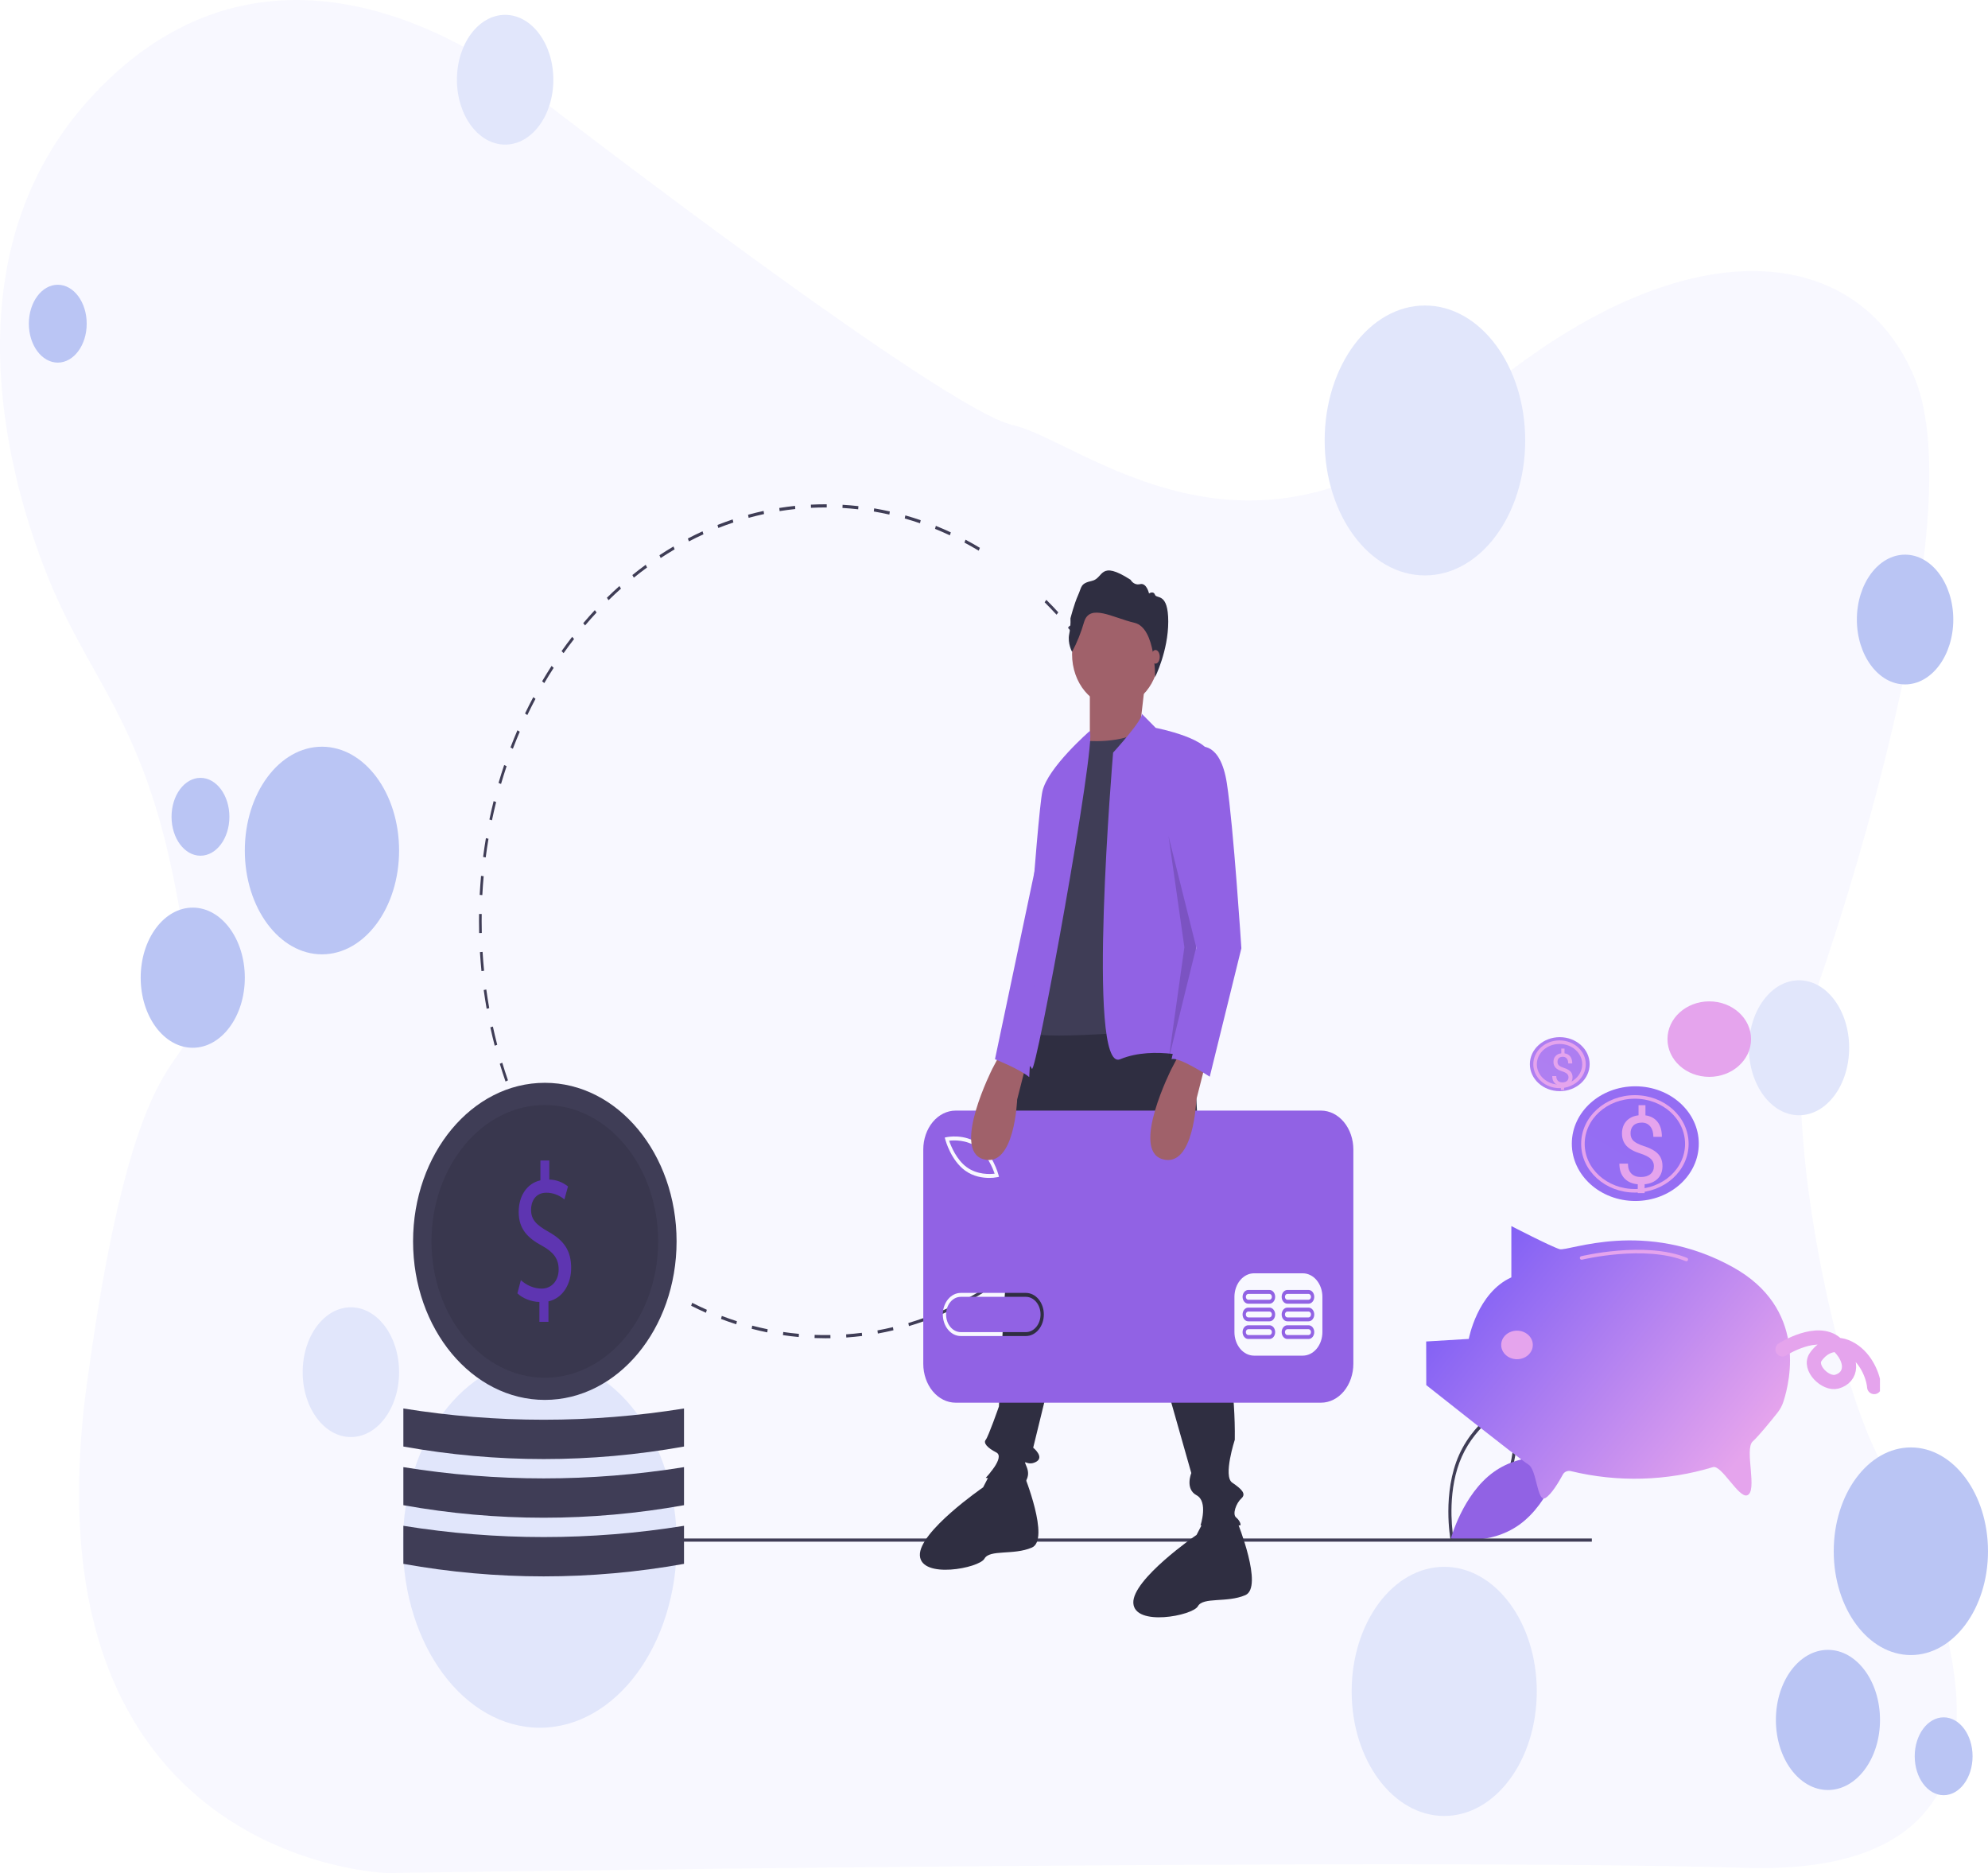 <svg width="552" height="520" viewBox="0 0 552 520" fill="none" xmlns="http://www.w3.org/2000/svg">
<g clip-path="url(#clip0)">
<path d="M52.987 275.028C44.709 200.802 26.216 194.332 11.995 156.866C-0.952 122.786 -11.392 67.034 25.145 27.176C81.9 -34.787 151.504 28.617 151.504 28.617C151.504 28.617 261.801 113.636 281.076 117.959C300.351 122.282 347.468 165.512 406.365 113.636C465.261 61.76 515.59 66.083 531.653 104.99C547.716 143.897 511.307 256.295 502.74 279.351C494.174 302.407 507.024 374.457 520.945 403.277C534.866 432.097 578.77 521.44 484.536 518.557C390.302 515.675 107.6 519.998 107.6 519.998C107.6 519.998 6.116 517.448 24.074 384.544C39.066 273.587 56.199 303.848 52.987 275.028Z" fill="#F8F8FF"/>
<path d="M89.395 264.943C101.223 264.943 110.812 252.039 110.812 236.123C110.812 220.206 101.223 207.302 89.395 207.302C77.567 207.302 67.978 220.206 67.978 236.123C67.978 252.039 77.567 264.943 89.395 264.943Z" fill="#BAC5F4"/>
<path d="M53.522 290.881C61.506 290.881 67.978 282.171 67.978 271.427C67.978 260.683 61.506 251.974 53.522 251.974C45.538 251.974 39.065 260.683 39.065 271.427C39.065 282.171 45.538 290.881 53.522 290.881Z" fill="#BAC5F4"/>
<path d="M55.664 237.564C60.099 237.564 63.695 232.725 63.695 226.756C63.695 220.787 60.099 215.948 55.664 215.948C51.228 215.948 47.632 220.787 47.632 226.756C47.632 232.725 51.228 237.564 55.664 237.564Z" fill="#BAC5F4"/>
<path d="M530.582 459.478C542.41 459.478 551.999 446.575 551.999 430.658C551.999 414.741 542.41 401.838 530.582 401.838C518.754 401.838 509.165 414.741 509.165 430.658C509.165 446.575 518.754 459.478 530.582 459.478Z" fill="#BAC5F4"/>
<path d="M16.042 100.669C20.478 100.669 24.074 95.83 24.074 89.861C24.074 83.892 20.478 79.053 16.042 79.053C11.607 79.053 8.011 83.892 8.011 89.861C8.011 95.83 11.607 100.669 16.042 100.669Z" fill="#BAC5F4"/>
<path d="M149.898 479.652C170.893 479.652 187.913 456.749 187.913 428.496C187.913 400.244 170.893 377.341 149.898 377.341C128.903 377.341 111.883 400.244 111.883 428.496C111.883 456.749 128.903 479.652 149.898 479.652Z" fill="#E1E6FB"/>
<path d="M401.01 504.149C415.204 504.149 426.71 488.665 426.71 469.565C426.71 450.465 415.204 434.981 401.01 434.981C386.816 434.981 375.31 450.465 375.31 469.565C375.31 488.665 386.816 504.149 401.01 504.149Z" fill="#E1E6FB"/>
<path d="M499.527 309.614C507.216 309.614 513.448 301.227 513.448 290.881C513.448 280.535 507.216 272.148 499.527 272.148C491.839 272.148 485.606 280.535 485.606 290.881C485.606 301.227 491.839 309.614 499.527 309.614Z" fill="#E1E6FB"/>
<path d="M395.656 159.75C411.033 159.75 423.498 142.975 423.498 122.283C423.498 101.592 411.033 84.817 395.656 84.817C380.279 84.817 367.814 101.592 367.814 122.283C367.814 142.975 380.279 159.75 395.656 159.75Z" fill="#E1E6FB"/>
<path d="M140.26 40.146C147.653 40.146 153.646 32.082 153.646 22.134C153.646 12.186 147.653 4.121 140.26 4.121C132.867 4.121 126.875 12.186 126.875 22.134C126.875 32.082 132.867 40.146 140.26 40.146Z" fill="#E1E6FB"/>
<path d="M97.426 398.956C104.819 398.956 110.812 390.891 110.812 380.943C110.812 370.995 104.819 362.931 97.426 362.931C90.034 362.931 84.041 370.995 84.041 380.943C84.041 390.891 90.034 398.956 97.426 398.956Z" fill="#E1E6FB"/>
<path d="M528.976 190.01C536.368 190.01 542.361 181.946 542.361 171.998C542.361 162.05 536.368 153.985 528.976 153.985C521.583 153.985 515.59 162.05 515.59 171.998C515.59 181.946 521.583 190.01 528.976 190.01Z" fill="#BAC5F4"/>
<path d="M507.559 496.944C515.543 496.944 522.015 488.234 522.015 477.49C522.015 466.747 515.543 458.037 507.559 458.037C499.575 458.037 493.103 466.747 493.103 477.49C493.103 488.234 499.575 496.944 507.559 496.944Z" fill="#BAC5F4"/>
<path d="M539.684 498.385C544.119 498.385 547.715 493.546 547.715 487.578C547.715 481.609 544.119 476.77 539.684 476.77C535.248 476.77 531.653 481.609 531.653 487.578C531.653 493.546 535.248 498.385 539.684 498.385Z" fill="#BAC5F4"/>
<path d="M402.749 427.368C402.724 427.241 400.399 414.481 405.149 403.883C409.898 393.285 420.038 388.611 420.139 388.565L420.603 388.356L420.712 388.937C420.736 389.064 423.062 401.825 418.312 412.423C413.563 423.02 403.423 427.694 403.321 427.74L402.858 427.949L402.749 427.368ZM419.967 389.774C417.936 390.825 409.921 395.425 405.909 404.376C401.897 413.327 403.108 423.913 403.493 426.531C405.524 425.483 413.536 420.89 417.552 411.929C421.564 402.978 420.354 392.393 419.967 389.774Z" fill="#3F3D56"/>
<path d="M414.682 408.705C406.146 414.884 402.859 427.156 402.859 427.156C402.859 427.156 413.411 429.411 421.947 423.232C430.482 417.054 433.77 404.782 433.77 404.782C433.77 404.782 423.218 402.527 414.682 408.705Z" fill="#9162E4"/>
<path d="M229.226 371.527C228.211 371.527 227.186 371.508 226.179 371.47L226.202 370.591C227.647 370.645 229.122 370.66 230.574 370.636L230.584 371.516C230.132 371.524 229.68 371.527 229.226 371.527ZM234.987 371.323L234.944 370.445C236.391 370.342 237.857 370.197 239.301 370.016L239.377 370.891C237.922 371.074 236.445 371.22 234.987 371.323ZM221.781 371.186C220.321 371.052 218.846 370.875 217.397 370.661L217.486 369.788C218.925 370 220.388 370.175 221.837 370.308L221.781 371.186ZM243.746 370.218L243.637 369.348C245.075 369.085 246.524 368.781 247.943 368.442L248.085 369.305C246.655 369.646 245.195 369.954 243.746 370.218ZM213.038 369.896C211.597 369.602 210.141 369.264 208.713 368.891L208.868 368.031C210.286 368.401 211.73 368.736 213.161 369.028L213.038 369.896ZM252.385 368.152L252.21 367.298C253.621 366.878 255.041 366.414 256.429 365.918L256.637 366.763C255.238 367.262 253.808 367.729 252.385 368.152ZM204.431 367.648C203.016 367.195 201.593 366.697 200.2 366.167L200.421 365.328C201.803 365.854 203.215 366.348 204.619 366.797L204.431 367.648ZM260.83 365.138L260.59 364.307C261.96 363.734 263.337 363.114 264.685 362.465L264.957 363.283C263.599 363.937 262.211 364.561 260.83 365.138ZM196.021 364.449C194.647 363.841 193.265 363.186 191.913 362.501L192.197 361.689C193.539 362.369 194.91 363.019 196.273 363.622L196.021 364.449ZM268.999 361.205L268.696 360.404C270.012 359.685 271.334 358.917 272.626 358.123L272.959 358.907C271.657 359.707 270.325 360.481 268.999 361.205ZM276.828 356.391L276.466 355.626C277.727 354.76 278.987 353.85 280.208 352.92L280.599 353.664C279.368 354.601 278.099 355.519 276.828 356.391ZM284.263 350.731L283.845 350.01C285.032 349.011 286.218 347.966 287.368 346.902L287.814 347.6C286.655 348.672 285.46 349.725 284.263 350.731ZM172.742 349.492C171.561 348.46 170.381 347.378 169.235 346.278L169.691 345.59C170.829 346.682 172 347.755 173.171 348.779L172.742 349.492ZM291.243 344.278L290.771 343.604C291.878 342.48 292.98 341.309 294.047 340.123L294.543 340.769C293.469 341.965 292.358 343.145 291.243 344.278ZM165.854 342.875C164.754 341.716 163.662 340.511 162.607 339.293L163.113 338.657C164.16 339.867 165.245 341.063 166.336 342.213L165.854 342.875ZM297.708 337.082L297.187 336.464C298.208 335.22 299.218 333.932 300.188 332.637L300.732 333.226C299.754 334.531 298.737 335.828 297.708 337.082ZM159.499 335.537C158.49 334.26 157.493 332.94 156.536 331.615L157.089 331.038C158.038 332.354 159.027 333.663 160.029 334.93L159.499 335.537ZM303.606 329.207L303.041 328.648C303.963 327.298 304.871 325.905 305.74 324.507L306.326 325.034C305.45 326.443 304.535 327.847 303.606 329.207ZM153.726 327.536C152.82 326.158 151.928 324.736 151.074 323.308L151.668 322.794C152.515 324.21 153.401 325.622 154.3 326.99L153.726 327.536ZM308.885 320.714L308.28 320.22C309.096 318.775 309.895 317.287 310.655 315.797L311.279 316.258C310.512 317.759 309.707 319.258 308.885 320.714ZM148.586 318.941C147.788 317.47 147.008 315.957 146.266 314.443L146.896 313.995C147.633 315.499 148.407 317.001 149.198 318.459L148.586 318.941ZM313.5 311.673L312.86 311.248C313.562 309.718 314.245 308.148 314.889 306.579L315.545 306.97C314.896 308.55 314.208 310.132 313.5 311.673H313.5ZM317.408 302.157L316.737 301.803C317.32 300.201 317.88 298.56 318.402 296.927L319.085 297.243C318.56 298.889 317.995 300.542 317.408 302.157H317.408ZM140.37 300.257C139.809 298.637 139.272 296.98 138.774 295.331L139.461 295.031C139.956 296.667 140.489 298.311 141.045 299.918L140.37 300.257ZM320.572 292.239L319.877 291.962C320.334 290.307 320.765 288.615 321.158 286.933L321.862 287.171C321.466 288.866 321.032 290.571 320.572 292.239ZM137.364 290.31C136.929 288.632 136.52 286.918 136.148 285.215L136.856 284.992C137.225 286.682 137.631 288.383 138.063 290.048L137.364 290.31ZM322.957 282.037L322.244 281.838C322.571 280.141 322.871 278.408 323.134 276.688L323.854 276.847C323.589 278.581 323.287 280.327 322.957 282.037ZM135.129 280.059C134.824 278.339 134.548 276.588 134.309 274.852L135.03 274.707C135.268 276.43 135.542 278.169 135.845 279.875L135.129 280.059ZM324.551 271.615L323.826 271.495C324.023 269.771 324.189 268.013 324.32 266.27L325.049 266.349C324.917 268.106 324.749 269.877 324.551 271.615ZM133.687 269.605C133.515 267.862 133.373 266.087 133.266 264.33L133.996 264.265C134.102 266.01 134.243 267.771 134.414 269.501L133.687 269.605ZM325.347 261.062L324.616 261.022C324.681 259.278 324.714 257.508 324.714 255.764H325.446C325.446 257.522 325.413 259.304 325.347 261.062ZM133.044 259.036C133.019 257.957 133.007 256.856 133.007 255.764C133.007 255.086 133.011 254.41 133.021 253.735L133.753 253.751C133.743 254.42 133.738 255.091 133.738 255.764C133.738 256.847 133.751 257.94 133.776 259.012L133.044 259.036ZM133.926 248.495L133.196 248.44C133.287 246.681 133.414 244.905 133.571 243.16L134.298 243.254C134.142 244.986 134.017 246.749 133.926 248.495H133.926ZM324.242 243.124C324.095 241.389 323.894 240.543 323.682 238.815L324.406 238.686C324.62 240.427 324.803 241.756 324.951 243.505L324.242 243.124ZM134.868 238.04L134.145 237.905C134.369 236.164 134.629 234.409 134.919 232.688L135.636 232.862C135.349 234.57 135.09 236.312 134.868 238.04H134.868ZM322.944 233.631C322.665 231.914 322.35 230.185 322.008 228.494L322.719 228.286C323.063 229.99 323.381 231.732 323.662 233.462L322.944 233.631ZM136.601 227.733L135.891 227.518C136.246 225.813 136.64 224.094 137.061 222.408L137.761 222.662C137.344 224.335 136.953 226.041 136.601 227.733ZM320.876 223.413C320.468 221.737 320.022 220.051 319.551 218.401L320.242 218.115C320.718 219.777 321.167 221.477 321.578 223.165L320.876 223.413ZM139.12 217.647L138.429 217.355C138.916 215.691 139.441 214.019 139.99 212.385L140.668 212.715C140.123 214.336 139.602 215.996 139.12 217.647ZM318.034 213.468C317.501 211.847 316.929 210.222 316.335 208.635L317.003 208.273C317.601 209.872 318.177 211.511 318.715 213.143L318.034 213.468ZM142.404 207.876L141.739 207.509C142.35 205.908 143 204.302 143.672 202.736L144.322 203.14C143.656 204.694 143.01 206.287 142.404 207.876ZM314.453 203.899C313.798 202.345 313.105 200.788 312.391 199.271L313.028 198.837C313.747 200.366 314.446 201.935 315.106 203.501L314.453 203.899ZM146.42 198.516L145.786 198.077C146.516 196.552 147.285 195.025 148.074 193.54L148.69 194.014C147.908 195.488 147.144 197.003 146.42 198.516ZM310.155 194.759C309.381 193.278 308.572 191.803 307.748 190.374L308.349 189.873C309.179 191.312 309.995 192.799 310.774 194.291L310.155 194.759ZM151.129 189.643L150.531 189.136C151.375 187.696 152.257 186.262 153.153 184.872L153.731 185.411C152.842 186.791 151.966 188.215 151.129 189.643ZM305.177 186.125C304.296 184.736 303.377 183.354 302.447 182.02L303.008 181.454C303.945 182.799 304.87 184.191 305.759 185.591L305.177 186.125ZM156.49 181.328L155.933 180.757C156.88 179.419 157.867 178.088 158.866 176.799L159.401 177.4C158.409 178.679 157.43 180 156.49 181.328ZM299.565 178.067C298.582 176.78 297.562 175.504 296.535 174.275L297.051 173.651C298.086 174.889 299.113 176.174 300.104 177.471L299.565 178.067ZM162.456 173.637L161.944 173.008C162.99 171.776 164.073 170.559 165.162 169.389L165.649 170.046C164.568 171.206 163.494 172.415 162.456 173.637V173.637ZM293.365 170.653C292.287 169.477 291.175 168.318 290.059 167.207L290.526 166.529C291.65 167.648 292.771 168.816 293.856 170.001L293.365 170.653ZM168.974 166.633L168.512 165.951C169.644 164.842 170.814 163.748 171.989 162.7L172.425 163.407C171.258 164.448 170.098 165.533 168.974 166.633H168.974ZM175.992 160.375L175.584 159.645C176.795 158.664 178.042 157.704 179.29 156.791L179.67 157.543C178.432 158.45 177.194 159.403 175.992 160.375H175.992ZM183.451 154.917L183.1 154.144C184.381 153.301 185.695 152.482 187.005 151.711L187.327 152.502C186.027 153.267 184.723 154.079 183.451 154.917ZM271.757 152.877C270.455 152.097 269.122 151.343 267.793 150.636L268.089 149.831C269.428 150.543 270.772 151.303 272.084 152.089L271.757 152.877ZM191.288 150.305L190.998 149.497C192.337 148.799 193.707 148.129 195.069 147.506L195.329 148.329C193.977 148.947 192.617 149.612 191.288 150.305ZM263.746 148.617C262.392 147.985 261.005 147.382 259.625 146.824L259.858 145.99C261.248 146.551 262.646 147.159 264.011 147.796L263.746 148.617ZM199.45 146.576L199.222 145.739C200.613 145.191 202.032 144.674 203.439 144.205L203.634 145.053C202.238 145.519 200.83 146.031 199.45 146.576H199.45ZM255.449 145.267C254.053 144.788 252.63 144.343 251.218 143.942L251.386 143.085C252.809 143.489 254.243 143.938 255.65 144.42L255.449 145.267ZM207.873 143.764L207.71 142.905C209.135 142.514 210.588 142.157 212.026 141.844L212.156 142.711C210.728 143.021 209.287 143.375 207.873 143.764ZM246.942 142.854C245.517 142.532 244.065 142.246 242.628 142.003L242.729 141.131C244.178 141.376 245.641 141.664 247.077 141.988L246.942 142.854ZM216.475 141.896L216.378 141.023C217.826 140.791 219.3 140.595 220.756 140.443L220.82 141.319C219.374 141.471 217.913 141.665 216.475 141.896ZM238.286 141.391C236.844 141.227 235.377 141.101 233.925 141.017L233.961 140.138C235.424 140.223 236.902 140.35 238.354 140.514L238.286 141.391ZM225.183 140.982L225.152 140.102C226.497 140.035 227.867 140 229.226 140L229.557 140.001L229.555 140.881L229.226 140.88C227.878 140.881 226.517 140.915 225.183 140.982Z" fill="#3F3D56"/>
<path d="M442 427.117H173.829V427.998H442V427.117Z" fill="#3F3D56"/>
<path d="M330.785 279.104L334.443 347.329C334.443 347.329 343.224 374.179 342.858 399.709C342.858 399.709 339.565 409.833 342.126 411.594C344.687 413.354 346.15 414.675 344.687 415.995C343.224 417.316 342.126 420.397 343.224 421.277C344.321 422.158 344.687 423.478 344.321 423.478H333.346C333.346 423.478 335.541 416.876 332.248 415.115C328.955 413.354 330.785 408.953 330.785 408.953L306.272 322.68L286.882 401.91C286.882 401.91 290.175 404.551 287.614 405.871C285.053 407.192 283.955 404.551 285.053 407.192C286.15 409.833 284.687 411.153 284.687 411.594C284.687 412.034 273.711 410.273 273.711 410.273C273.711 410.273 279.199 404.551 276.638 403.23C274.077 401.91 272.98 400.589 273.711 399.709C274.443 398.829 277.37 390.466 277.37 390.466C277.37 390.466 278.833 358.774 279.199 357.453C279.565 356.133 279.199 349.97 279.199 346.889C279.199 343.808 278.833 331.483 279.931 328.402C281.028 325.321 282.126 287.467 287.98 283.065C293.833 278.663 330.785 279.104 330.785 279.104Z" fill="#2F2E41"/>
<path d="M284.321 409.393C284.321 409.393 291.638 427.44 286.516 429.64C281.394 431.841 274.809 430.081 273.345 432.722C271.882 435.363 255.784 438.444 255.419 431.841C255.053 425.239 272.98 412.914 272.98 412.914L275.315 408.39L284.321 409.393Z" fill="#2F2E41"/>
<path d="M343.589 422.598C343.589 422.598 350.906 440.645 345.784 442.846C340.663 445.046 334.077 443.286 332.614 445.927C331.15 448.568 315.053 451.649 314.687 445.046C314.321 438.444 332.248 426.119 332.248 426.119L334.583 421.595L343.589 422.598Z" fill="#2F2E41"/>
<path d="M309.748 196.132C316.416 196.132 321.821 189.629 321.821 181.607C321.821 173.585 316.416 167.081 309.748 167.081C303.08 167.081 297.675 173.585 297.675 181.607C297.675 189.629 303.08 196.132 309.748 196.132Z" fill="#A0616A"/>
<path d="M317.98 189.31L316.516 202.074L305.541 212.198L302.614 207.356V190.63L317.98 189.31Z" fill="#A0616A"/>
<path d="M300.784 205.596C300.784 205.596 312.126 206.916 317.98 202.074L329.687 285.266C329.687 285.266 288.345 289.227 286.516 286.586V260.617L293.833 218.361L300.784 205.596Z" fill="#3F3D56"/>
<path d="M316.972 198.097L320.907 202.075C320.907 202.075 337.004 205.156 335.907 210.438L331.516 272.941L332.98 294.069C332.98 294.069 320.541 290.108 311.028 294.069C301.516 298.031 309.074 208.94 309.074 208.94C309.074 208.94 317.794 199.402 316.972 198.097Z" fill="#9162E4"/>
<path d="M302.614 202.915C302.614 202.915 290.906 213.079 289.443 219.681C287.979 226.284 283.223 295.83 283.223 295.83C283.223 295.83 285.419 294.509 286.516 296.71C287.614 298.911 304.443 206.397 302.614 202.915Z" fill="#9162E4"/>
<path d="M297.68 180.974C297.68 180.974 296.373 178.615 296.876 176.075C297.176 174.633 297.295 173.145 297.228 171.66C297.228 171.66 298.284 167.547 299.339 165.249C300.395 162.951 299.892 161.983 303.21 161.257C306.528 160.532 305.17 155.33 313.917 160.955C314.212 161.451 314.623 161.83 315.097 162.046C315.571 162.261 316.088 162.302 316.582 162.165C318.391 161.741 319.045 164.765 319.045 164.765C319.045 164.765 320.251 163.919 320.704 165.128C321.156 166.338 324.382 164.402 324.382 172.567C324.382 180.732 320.711 188.025 320.711 188.025C320.711 188.025 320.98 174.291 314.998 172.9C309.016 171.509 302.582 167.457 301.023 172.658C300.182 175.577 299.06 178.368 297.68 180.974Z" fill="#2F2E41"/>
<path d="M320.842 184.239C321.494 184.239 322.022 183.392 322.022 182.347C322.022 181.301 321.494 180.454 320.842 180.454C320.19 180.454 319.662 181.301 319.662 182.347C319.662 183.392 320.19 184.239 320.842 184.239Z" fill="#A0616A"/>
<path d="M271.257 318.465C268.362 316.371 264.871 316.531 263.544 316.691C264.049 318.175 265.566 321.961 268.461 324.057C271.363 326.157 274.848 325.992 276.173 325.833C275.668 324.349 274.152 320.561 271.257 318.465Z" fill="#9162E4"/>
<path d="M284.86 360.028H266.766C265.687 360.028 264.651 360.544 263.888 361.462C263.124 362.381 262.695 363.627 262.695 364.926C262.695 366.225 263.124 367.47 263.888 368.389C264.651 369.307 265.687 369.824 266.766 369.824H284.86C285.939 369.822 286.974 369.306 287.736 368.387C288.499 367.469 288.927 366.224 288.927 364.926C288.927 363.627 288.499 362.382 287.736 361.464C286.974 360.545 285.939 360.029 284.86 360.028Z" fill="#9162E4"/>
<path d="M366.794 308.326H265.349C264.169 308.326 263 308.606 261.91 309.149C260.82 309.693 259.829 310.489 258.995 311.493C258.16 312.497 257.498 313.689 257.047 315.001C256.595 316.312 256.363 317.718 256.363 319.138V378.604C256.363 381.471 257.309 384.221 258.995 386.249C260.68 388.276 262.966 389.415 265.349 389.415H366.794C367.974 389.415 369.143 389.136 370.233 388.592C371.323 388.049 372.314 387.253 373.149 386.249C373.983 385.245 374.645 384.053 375.097 382.741C375.548 381.429 375.781 380.024 375.781 378.604V319.138C375.781 317.718 375.548 316.312 375.097 315.001C374.645 313.689 373.983 312.497 373.149 311.493C372.314 310.489 371.323 309.693 370.233 309.149C369.143 308.606 367.974 308.326 366.794 308.326ZM262.839 315.702C263.039 315.658 267.789 314.685 271.723 317.533C275.656 320.38 277.167 325.886 277.23 326.118L277.389 326.712L276.878 326.821C276.15 326.958 275.414 327.023 274.677 327.015C272.89 327.015 270.302 326.66 267.994 324.989C264.061 322.142 262.55 316.637 262.487 316.404L262.328 315.811L262.839 315.702ZM284.86 370.912H266.766C265.447 370.912 264.181 370.281 263.248 369.158C262.315 368.036 261.791 366.513 261.791 364.925C261.791 363.338 262.315 361.815 263.248 360.692C264.181 359.57 265.447 358.939 266.766 358.939H284.86C286.18 358.939 287.445 359.57 288.378 360.692C289.312 361.815 289.836 363.338 289.836 364.925C289.836 366.513 289.312 368.036 288.378 369.158C287.445 370.281 286.18 370.912 284.86 370.912ZM367.186 369.823C367.182 371.554 366.609 373.212 365.592 374.436C364.575 375.659 363.196 376.349 361.758 376.354H348.188C346.749 376.349 345.371 375.659 344.354 374.436C343.337 373.212 342.764 371.554 342.76 369.823V360.027C342.764 358.297 343.337 356.639 344.354 355.415C345.371 354.192 346.749 353.502 348.188 353.497H361.758C363.196 353.502 364.575 354.192 365.592 355.415C366.609 356.639 367.182 358.297 367.186 360.027L367.186 369.823Z" fill="#9162E4"/>
<path d="M352.485 367.919H346.605C346.185 367.919 345.782 368.119 345.485 368.477C345.188 368.834 345.021 369.318 345.021 369.823C345.021 370.329 345.188 370.813 345.485 371.17C345.782 371.528 346.185 371.728 346.605 371.728H352.485C352.905 371.728 353.308 371.528 353.605 371.17C353.902 370.813 354.068 370.329 354.068 369.823C354.068 369.318 353.902 368.834 353.605 368.477C353.308 368.119 352.905 367.919 352.485 367.919ZM352.485 370.64H346.605C346.515 370.64 346.427 370.619 346.345 370.578C346.262 370.537 346.187 370.477 346.124 370.401C346.061 370.326 346.011 370.235 345.976 370.136C345.942 370.037 345.925 369.931 345.925 369.823C345.925 369.716 345.942 369.61 345.976 369.511C346.011 369.411 346.061 369.321 346.124 369.246C346.187 369.17 346.262 369.11 346.345 369.069C346.427 369.028 346.515 369.007 346.605 369.007H352.485C352.574 369.007 352.663 369.028 352.745 369.069C352.828 369.11 352.903 369.17 352.966 369.246C353.029 369.321 353.079 369.411 353.113 369.511C353.148 369.61 353.165 369.716 353.165 369.823C353.165 369.931 353.148 370.037 353.113 370.136C353.079 370.235 353.029 370.326 352.966 370.401C352.903 370.477 352.828 370.537 352.745 370.578C352.663 370.619 352.574 370.64 352.485 370.64Z" fill="#9162E4"/>
<path d="M363.341 367.919H357.461C357.253 367.918 357.047 367.967 356.854 368.063C356.662 368.158 356.487 368.299 356.34 368.476C356.193 368.652 356.076 368.863 355.996 369.094C355.916 369.325 355.875 369.573 355.875 369.823C355.875 370.074 355.916 370.322 355.996 370.553C356.076 370.784 356.193 370.994 356.34 371.171C356.487 371.348 356.662 371.489 356.854 371.584C357.047 371.68 357.253 371.729 357.461 371.728H363.341C363.761 371.728 364.164 371.528 364.461 371.17C364.758 370.813 364.924 370.329 364.924 369.823C364.924 369.318 364.758 368.834 364.461 368.477C364.164 368.119 363.761 367.919 363.341 367.919ZM363.341 370.64H357.461C357.372 370.64 357.283 370.619 357.201 370.578C357.118 370.537 357.043 370.477 356.98 370.401C356.917 370.326 356.867 370.235 356.833 370.136C356.798 370.037 356.781 369.931 356.781 369.823C356.781 369.716 356.798 369.61 356.833 369.511C356.867 369.411 356.917 369.321 356.98 369.246C357.043 369.17 357.118 369.11 357.201 369.069C357.283 369.028 357.372 369.007 357.461 369.007H363.341C363.521 369.008 363.693 369.094 363.82 369.247C363.947 369.4 364.018 369.607 364.018 369.823C364.018 370.04 363.947 370.247 363.82 370.4C363.693 370.553 363.521 370.639 363.341 370.64Z" fill="#9162E4"/>
<path d="M352.485 363.021H346.605C346.185 363.021 345.782 363.221 345.485 363.579C345.188 363.936 345.021 364.42 345.021 364.926C345.021 365.431 345.188 365.915 345.485 366.272C345.782 366.63 346.185 366.83 346.605 366.83H352.485C352.693 366.831 352.899 366.782 353.092 366.686C353.284 366.591 353.459 366.45 353.606 366.273C353.753 366.097 353.87 365.886 353.95 365.655C354.03 365.424 354.071 365.176 354.071 364.926C354.071 364.675 354.03 364.427 353.95 364.196C353.87 363.965 353.753 363.755 353.606 363.578C353.459 363.401 353.284 363.26 353.092 363.165C352.899 363.069 352.693 363.02 352.485 363.021ZM352.485 365.742H346.605C346.425 365.742 346.252 365.656 346.125 365.503C345.998 365.35 345.926 365.142 345.926 364.926C345.926 364.709 345.998 364.501 346.125 364.348C346.252 364.195 346.425 364.109 346.605 364.109H352.485C352.665 364.109 352.838 364.195 352.965 364.348C353.092 364.501 353.164 364.709 353.164 364.926C353.164 365.142 353.092 365.35 352.965 365.503C352.838 365.656 352.665 365.742 352.485 365.742Z" fill="#9162E4"/>
<path d="M363.341 363.021H357.461C357.253 363.02 357.047 363.069 356.854 363.165C356.662 363.26 356.487 363.401 356.34 363.578C356.193 363.755 356.076 363.965 355.996 364.196C355.916 364.427 355.875 364.675 355.875 364.926C355.875 365.176 355.916 365.424 355.996 365.655C356.076 365.886 356.193 366.097 356.34 366.273C356.487 366.45 356.662 366.591 356.854 366.686C357.047 366.782 357.253 366.831 357.461 366.83H363.341C363.761 366.83 364.164 366.63 364.461 366.272C364.758 365.915 364.924 365.431 364.924 364.926C364.924 364.42 364.758 363.936 364.461 363.579C364.164 363.221 363.761 363.021 363.341 363.021ZM363.341 365.742H357.461C357.281 365.742 357.108 365.656 356.981 365.503C356.854 365.35 356.782 365.142 356.782 364.926C356.782 364.709 356.854 364.501 356.981 364.348C357.108 364.195 357.281 364.109 357.461 364.109H363.341C363.521 364.109 363.694 364.195 363.821 364.348C363.948 364.501 364.02 364.709 364.02 364.926C364.02 365.142 363.948 365.35 363.821 365.503C363.694 365.656 363.521 365.742 363.341 365.742Z" fill="#9162E4"/>
<path d="M352.485 358.123H346.605C346.185 358.123 345.782 358.323 345.485 358.681C345.188 359.038 345.021 359.522 345.021 360.028C345.021 360.533 345.188 361.017 345.485 361.374C345.782 361.732 346.185 361.932 346.605 361.932H352.485C352.905 361.932 353.308 361.732 353.605 361.374C353.902 361.017 354.068 360.533 354.068 360.028C354.068 359.522 353.902 359.038 353.605 358.681C353.308 358.323 352.905 358.123 352.485 358.123ZM352.485 360.844H346.605C346.425 360.844 346.252 360.758 346.125 360.605C345.998 360.452 345.926 360.244 345.926 360.028C345.926 359.811 345.998 359.603 346.125 359.45C346.252 359.297 346.425 359.211 346.605 359.211H352.485C352.665 359.211 352.838 359.297 352.965 359.45C353.092 359.603 353.164 359.811 353.164 360.028C353.164 360.244 353.092 360.452 352.965 360.605C352.838 360.758 352.665 360.844 352.485 360.844Z" fill="#9162E4"/>
<path d="M363.341 358.123H357.461C357.253 358.122 357.047 358.171 356.854 358.267C356.662 358.363 356.487 358.503 356.34 358.68C356.193 358.857 356.076 359.067 355.996 359.298C355.916 359.529 355.875 359.777 355.875 360.028C355.875 360.278 355.916 360.526 355.996 360.757C356.076 360.988 356.193 361.199 356.34 361.376C356.487 361.552 356.662 361.693 356.854 361.788C357.047 361.884 357.253 361.933 357.461 361.932H363.341C363.761 361.932 364.163 361.731 364.459 361.373C364.756 361.016 364.922 360.532 364.922 360.028C364.922 359.523 364.756 359.039 364.459 358.682C364.163 358.325 363.761 358.124 363.341 358.123ZM363.341 360.844H357.461C357.281 360.844 357.108 360.758 356.981 360.605C356.854 360.452 356.782 360.244 356.782 360.028C356.782 359.811 356.854 359.603 356.981 359.45C357.108 359.297 357.281 359.211 357.461 359.211H363.341C363.521 359.211 363.694 359.297 363.821 359.45C363.948 359.603 364.02 359.811 364.02 360.028C364.02 360.244 363.948 360.452 363.821 360.605C363.694 360.758 363.521 360.844 363.341 360.844Z" fill="#9162E4"/>
<path d="M334.809 294.95L332.186 305.246C332.186 305.246 331.516 324.441 322.736 321.8C313.955 319.159 325.297 296.71 325.297 296.71L327.858 291.868L334.809 294.95Z" fill="#A0616A"/>
<path d="M285.053 294.95L282.43 305.246C282.43 305.246 281.76 324.441 272.98 321.8C264.199 319.159 275.541 296.71 275.541 296.71L278.102 291.868L285.053 294.95Z" fill="#A0616A"/>
<path d="M332.98 207.357C332.98 207.357 338.833 205.596 340.662 217.48C342.492 229.365 344.687 263.258 344.687 263.258L335.906 298.911C335.906 298.911 327.126 293.189 325.297 294.069L332.206 263.117L326.394 231.566C326.394 231.566 331.516 207.357 332.98 207.357Z" fill="#9162E4"/>
<path opacity="0.15" d="M324.469 232.168L332.151 262.979L324.469 294.231L328.859 262.979L324.469 232.168Z" fill="black"/>
<path d="M289.443 231.566L276.272 294.069C276.272 294.069 283.22 296.828 285.781 299.029L289.443 231.566Z" fill="#9162E4"/>
<path d="M151.279 388.643C171.485 388.643 187.864 368.936 187.864 344.626C187.864 320.317 171.485 300.61 151.279 300.61C131.073 300.61 114.694 320.317 114.694 344.626C114.694 368.936 131.073 388.643 151.279 388.643Z" fill="#3F3D56"/>
<path opacity="0.1" d="M151.279 382.481C168.656 382.481 182.742 365.533 182.742 344.627C182.742 323.72 168.656 306.772 151.279 306.772C133.902 306.772 119.815 323.72 119.815 344.627C119.815 365.533 133.902 382.481 151.279 382.481Z" fill="black"/>
<path d="M149.771 366.964V361.454C147.456 361.4 145.062 360.418 143.665 359.054L144.623 355.399C146.283 356.896 148.296 357.718 150.37 357.745C153.204 357.745 155.12 355.508 155.12 352.399C155.12 349.399 153.563 347.544 150.609 345.907C146.538 343.725 144.024 341.216 144.024 336.47C144.024 331.942 146.379 328.506 150.051 327.688V322.178H152.525V327.469C154.37 327.5 156.17 328.162 157.714 329.379L156.716 332.979C155.235 331.76 153.481 331.113 151.687 331.124C148.614 331.124 147.456 333.633 147.456 335.816C147.456 338.652 148.933 340.07 152.406 342.034C156.516 344.326 158.592 347.162 158.592 352.017C158.592 356.326 156.397 360.364 152.286 361.29V366.964H149.771Z" fill="#5E35B1"/>
<path d="M189.927 434.16C164.094 438.795 137.833 438.795 112 434.16V423.596C137.86 427.762 164.067 427.762 189.927 423.596V434.16Z" fill="#3F3D56"/>
<path d="M189.927 417.874C164.094 422.509 137.833 422.509 112 417.874V407.31C137.86 411.476 164.067 411.476 189.927 407.31V417.874Z" fill="#3F3D56"/>
<path d="M189.927 401.587C164.094 406.223 137.833 406.223 112 401.587V391.023C137.86 395.19 164.067 395.19 189.927 391.023V401.587Z" fill="#3F3D56"/>
<g clip-path="url(#clip1)">
<path d="M396.001 372.423L407.826 371.711C407.826 371.711 410.191 358.896 419.651 354.625V340.386C419.651 340.386 430.688 346.082 433.053 346.794C435.417 347.506 456.702 338.25 481.14 351.777C501.723 363.168 497.143 383.152 495.18 389.168C494.827 390.257 494.272 391.285 493.54 392.207C491.838 394.343 488.393 398.615 486.658 400.188C484.293 402.324 488.164 414.213 485.082 415.139C482.717 415.851 477.987 406.595 475.622 407.307C462.893 411.184 449.178 411.571 436.206 408.418C435.778 408.31 435.321 408.341 434.915 408.505C434.509 408.668 434.179 408.955 433.983 409.315C432.926 411.266 430.829 414.84 429.135 415.858C426.77 417.282 426.77 408.026 424.405 406.603C422.04 405.179 396.025 384.533 396.025 384.533L396.001 372.423Z" fill="url(#paint0_linear)"/>
<path d="M494.951 374.616C494.951 374.616 504.632 368.415 509.811 373.021C514.99 377.627 514.179 382.433 510.016 383.579C506.91 384.433 502.07 379.735 504.159 376.716C506.248 373.697 509.898 372.081 514.092 374.616C518.286 377.15 520.17 382.233 520.398 385.074" stroke="#E5A4ED" stroke-width="3.942" stroke-miterlimit="10" stroke-linecap="round"/>
<path d="M421.22 377.35C423.645 377.35 425.611 375.574 425.611 373.384C425.611 371.194 423.645 369.419 421.22 369.419C418.795 369.419 416.829 371.194 416.829 373.384C416.829 375.574 418.795 377.35 421.22 377.35Z" fill="#E5A4ED"/>
<path d="M439.162 349.235C439.162 349.235 456.789 344.964 468.227 349.663" stroke="#E5A4ED" stroke-width="0.985" stroke-linecap="round" stroke-linejoin="round"/>
<path d="M454.069 333.416C463.804 333.416 471.696 326.289 471.696 317.498C471.696 308.706 463.804 301.579 454.069 301.579C444.334 301.579 436.442 308.706 436.442 317.498C436.442 326.289 444.334 333.416 454.069 333.416Z" fill="url(#paint1_linear)"/>
<path d="M453.951 330.59C461.918 330.59 468.377 324.757 468.377 317.562C468.377 310.367 461.918 304.534 453.951 304.534C445.983 304.534 439.524 310.367 439.524 317.562C439.524 324.757 445.983 330.59 453.951 330.59Z" stroke="url(#paint2_linear)" stroke-width="0.985"/>
<path d="M459.236 323.743C459.236 322.954 458.958 322.29 458.401 321.751C457.853 321.211 456.923 320.723 455.612 320.286C453.787 319.729 452.455 319.005 451.615 318.114C450.784 317.214 450.369 316.075 450.369 314.695C450.369 313.29 450.776 312.138 451.59 311.238C452.412 310.338 453.539 309.803 454.97 309.632V306.817H456.884V309.644C458.324 309.842 459.442 310.446 460.239 311.457C461.044 312.468 461.447 313.851 461.447 315.608H459.082C459.082 314.4 458.795 313.44 458.221 312.729C457.647 312.018 456.872 311.662 455.895 311.662C454.875 311.662 454.096 311.928 453.556 312.459C453.016 312.982 452.746 313.714 452.746 314.657C452.746 315.531 453.029 316.229 453.594 316.751C454.168 317.265 455.107 317.737 456.409 318.165C457.72 318.585 458.739 319.052 459.468 319.566C460.204 320.071 460.744 320.663 461.087 321.339C461.438 322.016 461.614 322.809 461.614 323.717C461.614 325.165 461.177 326.33 460.303 327.213C459.438 328.095 458.221 328.618 456.653 328.78V331.235H454.751V328.78C453.158 328.635 451.907 328.069 450.998 327.084C450.099 326.09 449.649 324.745 449.649 323.049H452.027C452.027 324.24 452.339 325.156 452.965 325.799C453.59 326.442 454.477 326.763 455.625 326.763C456.747 326.763 457.63 326.493 458.272 325.953C458.915 325.413 459.236 324.677 459.236 323.743Z" fill="#E5A4ED"/>
<path d="M474.605 298.959C481.014 298.959 486.209 294.267 486.209 288.48C486.209 282.692 481.014 278 474.605 278C468.196 278 463.001 282.692 463.001 288.48C463.001 294.267 468.196 298.959 474.605 298.959Z" fill="url(#paint3_linear)"/>
<path d="M474.526 297.101C479.772 297.101 484.025 293.26 484.025 288.522C484.025 283.784 479.772 279.944 474.526 279.944C469.28 279.944 465.027 283.784 465.027 288.522C465.027 293.26 469.28 297.101 474.526 297.101Z" stroke="url(#paint4_linear)" stroke-width="0.985"/>
<path d="M477.998 292.793C477.998 292.274 477.815 291.837 477.449 291.482C477.088 291.126 476.476 290.805 475.613 290.517C474.412 290.151 473.535 289.674 472.982 289.088C472.435 288.496 472.162 287.746 472.162 286.838C472.162 285.913 472.43 285.155 472.966 284.563C473.507 283.97 474.248 283.618 475.19 283.505V281.653H476.45V283.514C477.398 283.643 478.134 284.041 478.658 284.706C479.188 285.372 479.453 286.282 479.453 287.439H477.897C477.897 286.643 477.708 286.012 477.33 285.544C476.952 285.076 476.442 284.842 475.799 284.842C475.128 284.842 474.615 285.017 474.26 285.366C473.904 285.71 473.727 286.192 473.727 286.813C473.727 287.388 473.913 287.847 474.285 288.191C474.663 288.53 475.28 288.84 476.138 289.122C477 289.398 477.671 289.705 478.151 290.044C478.636 290.376 478.991 290.766 479.216 291.211C479.448 291.657 479.563 292.178 479.563 292.776C479.563 293.729 479.276 294.496 478.7 295.077C478.131 295.658 477.33 296.001 476.298 296.109V297.724H475.046V296.109C473.997 296.013 473.174 295.641 472.576 294.992C471.984 294.338 471.688 293.453 471.688 292.336H473.253C473.253 293.12 473.459 293.723 473.871 294.146C474.282 294.569 474.866 294.781 475.622 294.781C476.36 294.781 476.941 294.603 477.364 294.248C477.787 293.892 477.998 293.408 477.998 292.793Z" fill="#E5A4ED"/>
<path d="M433.092 302.932C437.676 302.932 441.393 299.575 441.393 295.435C441.393 291.295 437.676 287.938 433.092 287.938C428.507 287.938 424.791 291.295 424.791 295.435C424.791 299.575 428.507 302.932 433.092 302.932Z" fill="url(#paint5_linear)"/>
<path d="M433.029 301.6C436.782 301.6 439.824 298.853 439.824 295.463C439.824 292.074 436.782 289.327 433.029 289.327C429.276 289.327 426.233 292.074 426.233 295.463C426.233 298.853 429.276 301.6 433.029 301.6Z" stroke="url(#paint6_linear)" stroke-width="0.985"/>
<path d="M435.522 299.071C435.522 298.7 435.391 298.387 435.128 298.133C434.87 297.879 434.432 297.649 433.815 297.443C432.955 297.181 432.328 296.84 431.932 296.42C431.541 295.996 431.345 295.46 431.345 294.81C431.345 294.148 431.537 293.605 431.92 293.182C432.308 292.758 432.838 292.506 433.512 292.425V291.1H434.414V292.431C435.092 292.524 435.619 292.808 435.994 293.285C436.373 293.761 436.563 294.413 436.563 295.24H435.449C435.449 294.671 435.314 294.219 435.044 293.884C434.773 293.549 434.408 293.382 433.948 293.382C433.468 293.382 433.101 293.507 432.846 293.757C432.592 294.003 432.465 294.348 432.465 294.792C432.465 295.203 432.598 295.532 432.865 295.778C433.135 296.021 433.577 296.243 434.19 296.444C434.808 296.642 435.288 296.862 435.631 297.104C435.978 297.342 436.232 297.621 436.393 297.939C436.559 298.258 436.642 298.631 436.642 299.059C436.642 299.741 436.436 300.29 436.024 300.706C435.617 301.121 435.044 301.367 434.305 301.444V302.6H433.409V301.444C432.659 301.375 432.07 301.109 431.642 300.645C431.218 300.177 431.006 299.543 431.006 298.744H432.126C432.126 299.305 432.273 299.737 432.568 300.04C432.863 300.342 433.28 300.494 433.821 300.494C434.35 300.494 434.765 300.367 435.068 300.112C435.371 299.858 435.522 299.511 435.522 299.071Z" fill="#E5A4ED"/>
</g>
</g>
<defs>
<linearGradient id="paint0_linear" x1="484.49" y1="403.313" x2="408.688" y2="342.323" gradientUnits="userSpaceOnUse">
<stop stop-color="#E5A4ED"/>
<stop offset="1" stop-color="#7A5BF5"/>
</linearGradient>
<linearGradient id="paint1_linear" x1="2006.29" y1="3449.34" x2="3304.05" y2="1308.85" gradientUnits="userSpaceOnUse">
<stop stop-color="#E5A4ED"/>
<stop offset="1" stop-color="#7A5BF5"/>
</linearGradient>
<linearGradient id="paint2_linear" x1="2018.05" y1="1752.5" x2="3102.9" y2="1752.5" gradientUnits="userSpaceOnUse">
<stop stop-color="#E5A4ED"/>
<stop offset="1" stop-color="#7A5BF5"/>
</linearGradient>
<linearGradient id="paint3_linear" x1="2331.95" y1="1185.32" x2="2894.34" y2="257.553" gradientUnits="userSpaceOnUse">
<stop stop-color="#E5A4ED"/>
<stop offset="1" stop-color="#7A5BF5"/>
</linearGradient>
<linearGradient id="paint4_linear" x1="2119.04" y1="533.531" x2="2595.9" y2="533.531" gradientUnits="userSpaceOnUse">
<stop stop-color="#E5A4ED"/>
<stop offset="1" stop-color="#7A5BF5"/>
</linearGradient>
<linearGradient id="paint5_linear" x1="977.97" y1="961.583" x2="1265.96" y2="486.669" gradientUnits="userSpaceOnUse">
<stop stop-color="#E5A4ED"/>
<stop offset="1" stop-color="#7A5BF5"/>
</linearGradient>
<linearGradient id="paint6_linear" x1="940.639" y1="590.399" x2="1188.67" y2="590.399" gradientUnits="userSpaceOnUse">
<stop stop-color="#E5A4ED"/>
<stop offset="1" stop-color="#7A5BF5"/>
</linearGradient>
<clipPath id="clip0">
<rect width="552" height="520" fill="white"/>
</clipPath>
<clipPath id="clip1">
<rect width="126" height="138" fill="white" transform="translate(396 278)"/>
</clipPath>
</defs>
</svg>

